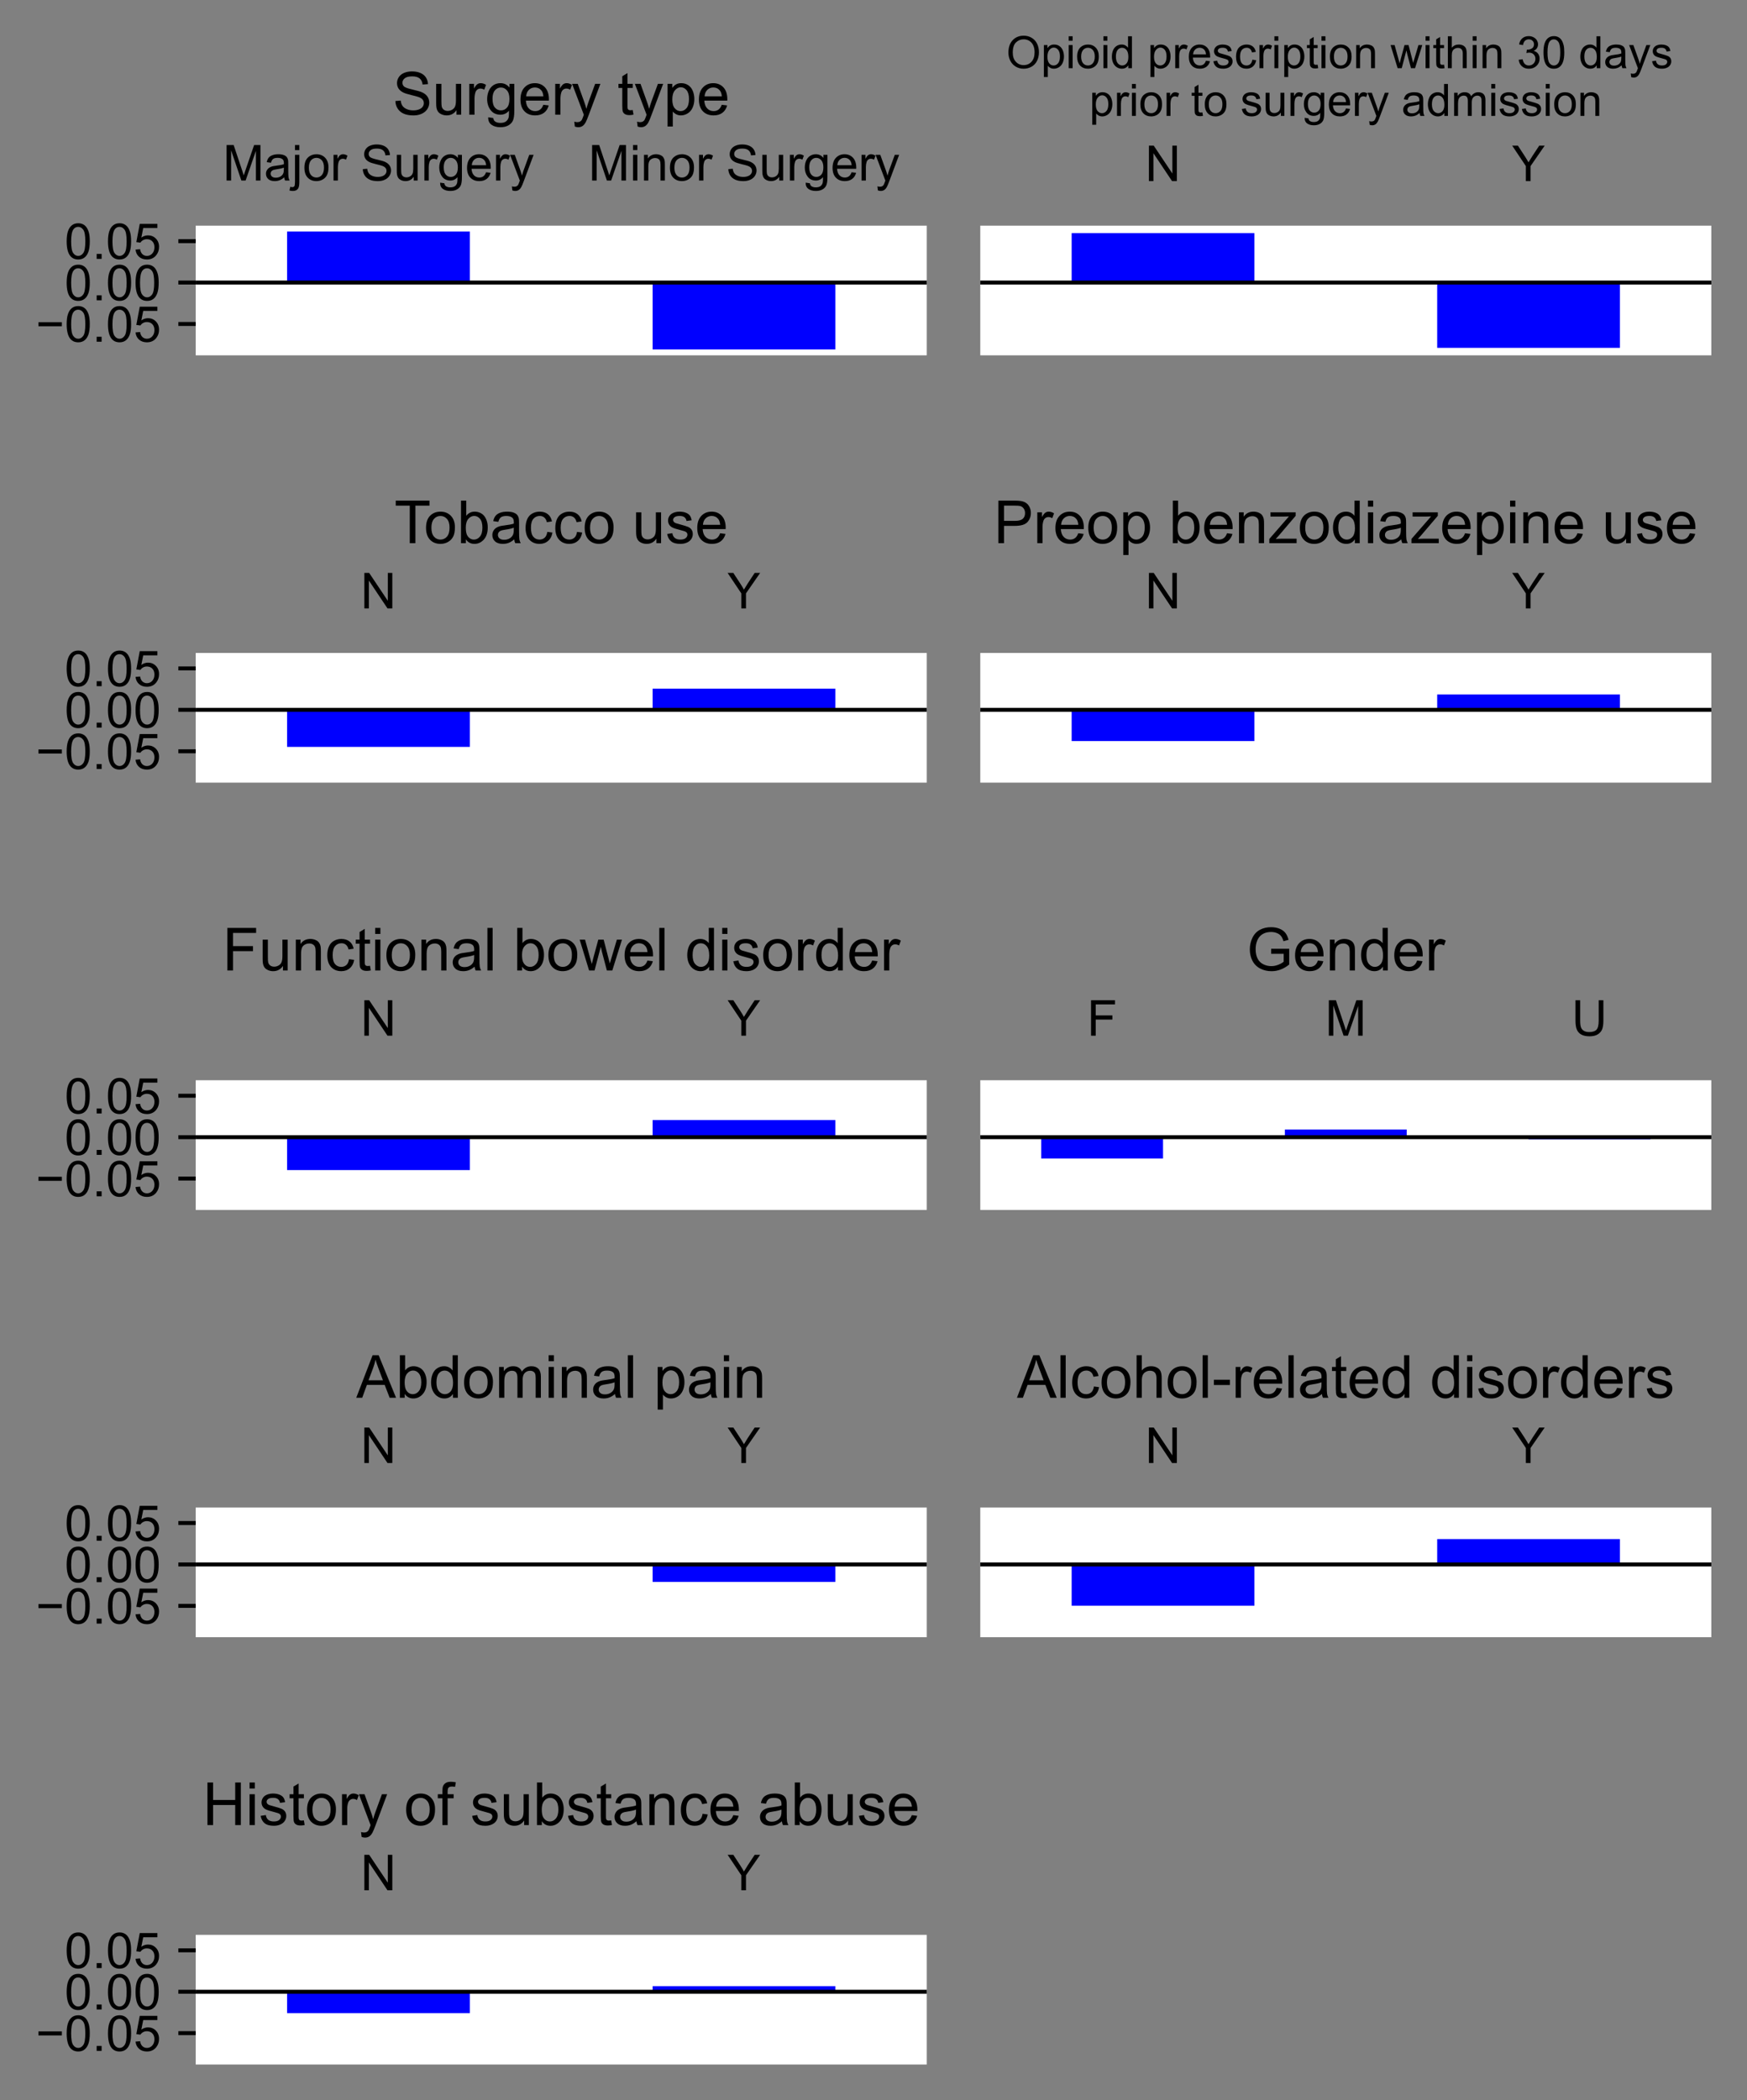 <?xml version="1.0" encoding="utf-8" standalone="no"?>
<!DOCTYPE svg PUBLIC "-//W3C//DTD SVG 1.1//EN"
  "http://www.w3.org/Graphics/SVG/1.1/DTD/svg11.dtd">
<!-- Created with matplotlib (https://matplotlib.org/) -->
<svg height="423.727pt" version="1.1" viewBox="0 0 352.602 423.727" width="352.602pt" xmlns="http://www.w3.org/2000/svg" xmlns:xlink="http://www.w3.org/1999/xlink">
 <rect x="0" y="0" width="352.602" height="423.727" fill="#808080" stroke="none"/>
 <defs>
  <style type="text/css">*{stroke-linecap:butt;stroke-linejoin:round;}</style>
 </defs>
 <g id="figure_1">
  <g id="patch_1">
   <path d="M 0 423.727 
L 352.602 423.727 
L 352.602 0 
L 0 0 
z
" style="fill:none;"/>
  </g>
  <g id="axes_1">
   <g id="patch_2">
    <path d="M 39.502 71.69 
L 187.052 71.69 
L 187.052 45.527 
L 39.502 45.527 
z
" style="fill:#ffffff;"/>
   </g>
   <g id="patch_3">
    <path clip-path="url(#p7190bbd86a)" d="M 57.945 57.008 
L 94.833 57.008 
L 94.833 46.717 
L 57.945 46.717 
z
" style="fill:#0000ff;"/>
   </g>
   <g id="patch_4">
    <path clip-path="url(#p7190bbd86a)" d="M 131.72 57.008 
L 168.608 57.008 
L 168.608 70.501 
L 131.72 70.501 
z
" style="fill:#0000ff;"/>
   </g>
   <g id="matplotlib.axis_1">
    <g id="xtick_1">
     <g id="text_1">
      <!-- Major Surgery -->
      <g transform="translate(44.992 36.423)scale(0.1 -0.1)">
       <defs>
        <path d="M 7.422 0 
L 7.422 71.578 
L 21.688 71.578 
L 38.625 20.906 
Q 40.969 13.812 42.047 10.297 
Q 43.266 14.203 45.844 21.781 
L 62.984 71.578 
L 75.734 71.578 
L 75.734 0 
L 66.609 0 
L 66.609 59.906 
L 45.797 0 
L 37.25 0 
L 16.547 60.938 
L 16.547 0 
z
" id="ArialMT-77"/>
        <path d="M 40.438 6.391 
Q 35.547 2.25 31.031 0.531 
Q 26.516 -1.172 21.344 -1.172 
Q 12.797 -1.172 8.203 3 
Q 3.609 7.172 3.609 13.672 
Q 3.609 17.484 5.344 20.625 
Q 7.078 23.781 9.891 25.688 
Q 12.703 27.594 16.219 28.562 
Q 18.797 29.25 24.031 29.891 
Q 34.672 31.156 39.703 32.906 
Q 39.75 34.719 39.75 35.203 
Q 39.75 40.578 37.25 42.781 
Q 33.891 45.75 27.25 45.75 
Q 21.047 45.75 18.094 43.578 
Q 15.141 41.406 13.719 35.891 
L 5.125 37.062 
Q 6.297 42.578 8.984 45.969 
Q 11.672 49.359 16.75 51.188 
Q 21.828 53.031 28.516 53.031 
Q 35.156 53.031 39.297 51.469 
Q 43.453 49.906 45.406 47.531 
Q 47.359 45.172 48.141 41.547 
Q 48.578 39.312 48.578 33.453 
L 48.578 21.734 
Q 48.578 9.469 49.141 6.219 
Q 49.703 2.984 51.375 0 
L 42.188 0 
Q 40.828 2.734 40.438 6.391 
z
M 39.703 26.031 
Q 34.906 24.078 25.344 22.703 
Q 19.922 21.922 17.672 20.938 
Q 15.438 19.969 14.203 18.094 
Q 12.984 16.219 12.984 13.922 
Q 12.984 10.406 15.641 8.062 
Q 18.312 5.719 23.438 5.719 
Q 28.516 5.719 32.469 7.938 
Q 36.422 10.156 38.281 14.016 
Q 39.703 17 39.703 22.797 
z
" id="ArialMT-97"/>
        <path d="M 6.547 61.375 
L 6.547 71.578 
L 15.328 71.578 
L 15.328 61.375 
z
M -4.594 -20.125 
L -2.938 -12.641 
Q -0.297 -13.328 1.219 -13.328 
Q 3.906 -13.328 5.219 -11.547 
Q 6.547 -9.766 6.547 -2.641 
L 6.547 51.859 
L 15.328 51.859 
L 15.328 -2.828 
Q 15.328 -12.406 12.844 -16.156 
Q 9.672 -21.047 2.297 -21.047 
Q -1.266 -21.047 -4.594 -20.125 
z
" id="ArialMT-106"/>
        <path d="M 3.328 25.922 
Q 3.328 40.328 11.328 47.266 
Q 18.016 53.031 27.641 53.031 
Q 38.328 53.031 45.109 46.016 
Q 51.906 39.016 51.906 26.656 
Q 51.906 16.656 48.906 10.906 
Q 45.906 5.172 40.156 2 
Q 34.422 -1.172 27.641 -1.172 
Q 16.75 -1.172 10.031 5.812 
Q 3.328 12.797 3.328 25.922 
z
M 12.359 25.922 
Q 12.359 15.969 16.703 11.016 
Q 21.047 6.062 27.641 6.062 
Q 34.188 6.062 38.531 11.031 
Q 42.875 16.016 42.875 26.219 
Q 42.875 35.844 38.5 40.797 
Q 34.125 45.75 27.641 45.75 
Q 21.047 45.75 16.703 40.812 
Q 12.359 35.891 12.359 25.922 
z
" id="ArialMT-111"/>
        <path d="M 6.5 0 
L 6.5 51.859 
L 14.406 51.859 
L 14.406 44 
Q 17.438 49.516 20 51.266 
Q 22.562 53.031 25.641 53.031 
Q 30.078 53.031 34.672 50.203 
L 31.641 42.047 
Q 28.422 43.953 25.203 43.953 
Q 22.312 43.953 20.016 42.219 
Q 17.719 40.484 16.75 37.406 
Q 15.281 32.719 15.281 27.156 
L 15.281 0 
z
" id="ArialMT-114"/>
        <path id="ArialMT-32"/>
        <path d="M 4.5 23 
L 13.422 23.781 
Q 14.062 18.406 16.375 14.969 
Q 18.703 11.531 23.578 9.406 
Q 28.469 7.281 34.578 7.281 
Q 39.984 7.281 44.141 8.891 
Q 48.297 10.5 50.312 13.297 
Q 52.344 16.109 52.344 19.438 
Q 52.344 22.797 50.391 25.312 
Q 48.438 27.828 43.953 29.547 
Q 41.062 30.672 31.203 33.031 
Q 21.344 35.406 17.391 37.5 
Q 12.25 40.188 9.734 44.156 
Q 7.234 48.141 7.234 53.078 
Q 7.234 58.5 10.297 63.203 
Q 13.375 67.922 19.281 70.359 
Q 25.203 72.797 32.422 72.797 
Q 40.375 72.797 46.453 70.234 
Q 52.547 67.672 55.812 62.688 
Q 59.078 57.719 59.328 51.422 
L 50.25 50.734 
Q 49.516 57.516 45.281 60.984 
Q 41.062 64.453 32.812 64.453 
Q 24.219 64.453 20.281 61.297 
Q 16.359 58.156 16.359 53.719 
Q 16.359 49.859 19.141 47.359 
Q 21.875 44.875 33.422 42.266 
Q 44.969 39.656 49.266 37.703 
Q 55.516 34.812 58.484 30.391 
Q 61.469 25.984 61.469 20.219 
Q 61.469 14.5 58.203 9.438 
Q 54.938 4.391 48.797 1.578 
Q 42.672 -1.219 35.016 -1.219 
Q 25.297 -1.219 18.719 1.609 
Q 12.156 4.438 8.422 10.125 
Q 4.688 15.828 4.5 23 
z
" id="ArialMT-83"/>
        <path d="M 40.578 0 
L 40.578 7.625 
Q 34.516 -1.172 24.125 -1.172 
Q 19.531 -1.172 15.547 0.578 
Q 11.578 2.344 9.641 5 
Q 7.719 7.672 6.938 11.531 
Q 6.391 14.109 6.391 19.734 
L 6.391 51.859 
L 15.188 51.859 
L 15.188 23.094 
Q 15.188 16.219 15.719 13.812 
Q 16.547 10.359 19.234 8.375 
Q 21.922 6.391 25.875 6.391 
Q 29.828 6.391 33.297 8.422 
Q 36.766 10.453 38.203 13.938 
Q 39.656 17.438 39.656 24.078 
L 39.656 51.859 
L 48.438 51.859 
L 48.438 0 
z
" id="ArialMT-117"/>
        <path d="M 4.984 -4.297 
L 13.531 -5.562 
Q 14.062 -9.516 16.5 -11.328 
Q 19.781 -13.766 25.438 -13.766 
Q 31.547 -13.766 34.859 -11.328 
Q 38.188 -8.891 39.359 -4.5 
Q 40.047 -1.812 39.984 6.781 
Q 34.234 0 25.641 0 
Q 14.938 0 9.078 7.719 
Q 3.219 15.438 3.219 26.219 
Q 3.219 33.641 5.906 39.906 
Q 8.594 46.188 13.688 49.609 
Q 18.797 53.031 25.688 53.031 
Q 34.859 53.031 40.828 45.609 
L 40.828 51.859 
L 48.922 51.859 
L 48.922 7.031 
Q 48.922 -5.078 46.453 -10.125 
Q 44 -15.188 38.641 -18.109 
Q 33.297 -21.047 25.484 -21.047 
Q 16.219 -21.047 10.5 -16.875 
Q 4.781 -12.703 4.984 -4.297 
z
M 12.25 26.859 
Q 12.25 16.656 16.297 11.969 
Q 20.359 7.281 26.469 7.281 
Q 32.516 7.281 36.609 11.938 
Q 40.719 16.609 40.719 26.562 
Q 40.719 36.078 36.5 40.906 
Q 32.281 45.75 26.312 45.75 
Q 20.453 45.75 16.344 40.984 
Q 12.25 36.234 12.25 26.859 
z
" id="ArialMT-103"/>
        <path d="M 42.094 16.703 
L 51.172 15.578 
Q 49.031 7.625 43.219 3.219 
Q 37.406 -1.172 28.375 -1.172 
Q 17 -1.172 10.328 5.828 
Q 3.656 12.844 3.656 25.484 
Q 3.656 38.578 10.391 45.797 
Q 17.141 53.031 27.875 53.031 
Q 38.281 53.031 44.875 45.953 
Q 51.469 38.875 51.469 26.031 
Q 51.469 25.25 51.422 23.688 
L 12.75 23.688 
Q 13.234 15.141 17.578 10.594 
Q 21.922 6.062 28.422 6.062 
Q 33.25 6.062 36.672 8.594 
Q 40.094 11.141 42.094 16.703 
z
M 13.234 30.906 
L 42.188 30.906 
Q 41.609 37.453 38.875 40.719 
Q 34.672 45.797 27.984 45.797 
Q 21.922 45.797 17.797 41.75 
Q 13.672 37.703 13.234 30.906 
z
" id="ArialMT-101"/>
        <path d="M 6.203 -19.969 
L 5.219 -11.719 
Q 8.109 -12.5 10.25 -12.5 
Q 13.188 -12.5 14.938 -11.516 
Q 16.703 -10.547 17.828 -8.797 
Q 18.656 -7.469 20.516 -2.25 
Q 20.75 -1.516 21.297 -0.094 
L 1.609 51.859 
L 11.078 51.859 
L 21.875 21.828 
Q 23.969 16.109 25.641 9.812 
Q 27.156 15.875 29.25 21.625 
L 40.328 51.859 
L 49.125 51.859 
L 29.391 -0.875 
Q 26.219 -9.422 24.469 -12.641 
Q 22.125 -17 19.094 -19.016 
Q 16.062 -21.047 11.859 -21.047 
Q 9.328 -21.047 6.203 -19.969 
z
" id="ArialMT-121"/>
       </defs>
       <use xlink:href="#ArialMT-77"/>
       <use x="83.301" xlink:href="#ArialMT-97"/>
       <use x="138.916" xlink:href="#ArialMT-106"/>
       <use x="161.133" xlink:href="#ArialMT-111"/>
       <use x="216.748" xlink:href="#ArialMT-114"/>
       <use x="250.049" xlink:href="#ArialMT-32"/>
       <use x="277.832" xlink:href="#ArialMT-83"/>
       <use x="344.531" xlink:href="#ArialMT-117"/>
       <use x="400.146" xlink:href="#ArialMT-114"/>
       <use x="433.447" xlink:href="#ArialMT-103"/>
       <use x="489.062" xlink:href="#ArialMT-101"/>
       <use x="544.678" xlink:href="#ArialMT-114"/>
       <use x="577.979" xlink:href="#ArialMT-121"/>
      </g>
     </g>
    </g>
    <g id="xtick_2">
     <g id="text_2">
      <!-- Minor Surgery -->
      <g transform="translate(118.767 36.423)scale(0.1 -0.1)">
       <defs>
        <path d="M 6.641 61.469 
L 6.641 71.578 
L 15.438 71.578 
L 15.438 61.469 
z
M 6.641 0 
L 6.641 51.859 
L 15.438 51.859 
L 15.438 0 
z
" id="ArialMT-105"/>
        <path d="M 6.594 0 
L 6.594 51.859 
L 14.5 51.859 
L 14.5 44.484 
Q 20.219 53.031 31 53.031 
Q 35.688 53.031 39.625 51.344 
Q 43.562 49.656 45.516 46.922 
Q 47.469 44.188 48.25 40.438 
Q 48.734 37.984 48.734 31.891 
L 48.734 0 
L 39.938 0 
L 39.938 31.547 
Q 39.938 36.922 38.906 39.578 
Q 37.891 42.234 35.281 43.812 
Q 32.672 45.406 29.156 45.406 
Q 23.531 45.406 19.453 41.844 
Q 15.375 38.281 15.375 28.328 
L 15.375 0 
z
" id="ArialMT-110"/>
       </defs>
       <use xlink:href="#ArialMT-77"/>
       <use x="83.301" xlink:href="#ArialMT-105"/>
       <use x="105.518" xlink:href="#ArialMT-110"/>
       <use x="161.133" xlink:href="#ArialMT-111"/>
       <use x="216.748" xlink:href="#ArialMT-114"/>
       <use x="250.049" xlink:href="#ArialMT-32"/>
       <use x="277.832" xlink:href="#ArialMT-83"/>
       <use x="344.531" xlink:href="#ArialMT-117"/>
       <use x="400.146" xlink:href="#ArialMT-114"/>
       <use x="433.447" xlink:href="#ArialMT-103"/>
       <use x="489.062" xlink:href="#ArialMT-101"/>
       <use x="544.678" xlink:href="#ArialMT-114"/>
       <use x="577.979" xlink:href="#ArialMT-121"/>
      </g>
     </g>
    </g>
   </g>
   <g id="matplotlib.axis_2">
    <g id="ytick_1">
     <g id="line2d_1">
      <defs>
       <path d="M 0 0 
L -3.5 0 
" id="m083eeac16a" style="stroke:#000000;stroke-width:0.8;"/>
      </defs>
      <g>
       <use style="stroke:#000000;stroke-width:0.8;" x="39.502" xlink:href="#m083eeac16a" y="65.364"/>
      </g>
     </g>
     <g id="text_3">
      <!-- −0.05 -->
      <g transform="translate(7.2 68.943)scale(0.1 -0.1)">
       <defs>
        <path d="M 52.828 31.203 
L 5.562 31.203 
L 5.562 39.406 
L 52.828 39.406 
z
" id="ArialMT-8722"/>
        <path d="M 4.156 35.297 
Q 4.156 48 6.766 55.734 
Q 9.375 63.484 14.516 67.672 
Q 19.672 71.875 27.484 71.875 
Q 33.25 71.875 37.594 69.547 
Q 41.938 67.234 44.766 62.859 
Q 47.609 58.5 49.219 52.219 
Q 50.828 45.953 50.828 35.297 
Q 50.828 22.703 48.234 14.969 
Q 45.656 7.234 40.5 3 
Q 35.359 -1.219 27.484 -1.219 
Q 17.141 -1.219 11.234 6.203 
Q 4.156 15.141 4.156 35.297 
z
M 13.188 35.297 
Q 13.188 17.672 17.312 11.828 
Q 21.438 6 27.484 6 
Q 33.547 6 37.672 11.859 
Q 41.797 17.719 41.797 35.297 
Q 41.797 52.984 37.672 58.781 
Q 33.547 64.594 27.391 64.594 
Q 21.344 64.594 17.719 59.469 
Q 13.188 52.938 13.188 35.297 
z
" id="ArialMT-48"/>
        <path d="M 9.078 0 
L 9.078 10.016 
L 19.094 10.016 
L 19.094 0 
z
" id="ArialMT-46"/>
        <path d="M 4.156 18.75 
L 13.375 19.531 
Q 14.406 12.797 18.141 9.391 
Q 21.875 6 27.156 6 
Q 33.5 6 37.891 10.781 
Q 42.281 15.578 42.281 23.484 
Q 42.281 31 38.062 35.344 
Q 33.844 39.703 27 39.703 
Q 22.75 39.703 19.328 37.766 
Q 15.922 35.844 13.969 32.766 
L 5.719 33.844 
L 12.641 70.609 
L 48.25 70.609 
L 48.25 62.203 
L 19.672 62.203 
L 15.828 42.969 
Q 22.266 47.469 29.344 47.469 
Q 38.719 47.469 45.156 40.969 
Q 51.609 34.469 51.609 24.266 
Q 51.609 14.547 45.953 7.469 
Q 39.062 -1.219 27.156 -1.219 
Q 17.391 -1.219 11.203 4.25 
Q 5.031 9.719 4.156 18.75 
z
" id="ArialMT-53"/>
       </defs>
       <use xlink:href="#ArialMT-8722"/>
       <use x="58.398" xlink:href="#ArialMT-48"/>
       <use x="114.014" xlink:href="#ArialMT-46"/>
       <use x="141.797" xlink:href="#ArialMT-48"/>
       <use x="197.412" xlink:href="#ArialMT-53"/>
      </g>
     </g>
    </g>
    <g id="ytick_2">
     <g id="line2d_2">
      <g>
       <use style="stroke:#000000;stroke-width:0.8;" x="39.502" xlink:href="#m083eeac16a" y="57.008"/>
      </g>
     </g>
     <g id="text_4">
      <!-- 0.00 -->
      <g transform="translate(13.041 60.587)scale(0.1 -0.1)">
       <use xlink:href="#ArialMT-48"/>
       <use x="55.615" xlink:href="#ArialMT-46"/>
       <use x="83.398" xlink:href="#ArialMT-48"/>
       <use x="139.014" xlink:href="#ArialMT-48"/>
      </g>
     </g>
    </g>
    <g id="ytick_3">
     <g id="line2d_3">
      <g>
       <use style="stroke:#000000;stroke-width:0.8;" x="39.502" xlink:href="#m083eeac16a" y="48.652"/>
      </g>
     </g>
     <g id="text_5">
      <!-- 0.05 -->
      <g transform="translate(13.041 52.231)scale(0.1 -0.1)">
       <use xlink:href="#ArialMT-48"/>
       <use x="55.615" xlink:href="#ArialMT-46"/>
       <use x="83.398" xlink:href="#ArialMT-48"/>
       <use x="139.014" xlink:href="#ArialMT-53"/>
      </g>
     </g>
    </g>
   </g>
   <g id="line2d_4">
    <path clip-path="url(#p7190bbd86a)" d="M 39.502 57.008 
L 187.052 57.008 
" style="fill:none;stroke:#000000;stroke-linecap:square;stroke-width:0.8;"/>
   </g>
   <g id="text_6">
    <!-- Surgery type -->
    <g transform="translate(79.262 23.143)scale(0.12 -0.12)">
     <defs>
      <path d="M 25.781 7.859 
L 27.047 0.094 
Q 23.344 -0.688 20.406 -0.688 
Q 15.625 -0.688 12.984 0.828 
Q 10.359 2.344 9.281 4.812 
Q 8.203 7.281 8.203 15.188 
L 8.203 45.016 
L 1.766 45.016 
L 1.766 51.859 
L 8.203 51.859 
L 8.203 64.703 
L 16.938 69.969 
L 16.938 51.859 
L 25.781 51.859 
L 25.781 45.016 
L 16.938 45.016 
L 16.938 14.703 
Q 16.938 10.938 17.406 9.859 
Q 17.875 8.797 18.922 8.156 
Q 19.969 7.516 21.922 7.516 
Q 23.391 7.516 25.781 7.859 
z
" id="ArialMT-116"/>
      <path d="M 6.594 -19.875 
L 6.594 51.859 
L 14.594 51.859 
L 14.594 45.125 
Q 17.438 49.078 21 51.047 
Q 24.562 53.031 29.641 53.031 
Q 36.281 53.031 41.359 49.609 
Q 46.438 46.188 49.016 39.953 
Q 51.609 33.734 51.609 26.312 
Q 51.609 18.359 48.75 11.984 
Q 45.906 5.609 40.453 2.219 
Q 35.016 -1.172 29 -1.172 
Q 24.609 -1.172 21.109 0.688 
Q 17.625 2.547 15.375 5.375 
L 15.375 -19.875 
z
M 14.547 25.641 
Q 14.547 15.625 18.594 10.844 
Q 22.656 6.062 28.422 6.062 
Q 34.281 6.062 38.453 11.016 
Q 42.625 15.969 42.625 26.375 
Q 42.625 36.281 38.547 41.203 
Q 34.469 46.141 28.812 46.141 
Q 23.188 46.141 18.859 40.891 
Q 14.547 35.641 14.547 25.641 
z
" id="ArialMT-112"/>
     </defs>
     <use xlink:href="#ArialMT-83"/>
     <use x="66.699" xlink:href="#ArialMT-117"/>
     <use x="122.314" xlink:href="#ArialMT-114"/>
     <use x="155.615" xlink:href="#ArialMT-103"/>
     <use x="211.23" xlink:href="#ArialMT-101"/>
     <use x="266.846" xlink:href="#ArialMT-114"/>
     <use x="300.146" xlink:href="#ArialMT-121"/>
     <use x="350.146" xlink:href="#ArialMT-32"/>
     <use x="377.93" xlink:href="#ArialMT-116"/>
     <use x="405.713" xlink:href="#ArialMT-121"/>
     <use x="455.713" xlink:href="#ArialMT-112"/>
     <use x="511.328" xlink:href="#ArialMT-101"/>
    </g>
   </g>
  </g>
  <g id="axes_2">
   <g id="patch_5">
    <path d="M 197.852 71.69 
L 345.402 71.69 
L 345.402 45.527 
L 197.852 45.527 
z
" style="fill:#ffffff;"/>
   </g>
   <g id="patch_6">
    <path clip-path="url(#p22a7e17349)" d="M 216.295 57.008 
L 253.183 57.008 
L 253.183 47.035 
L 216.295 47.035 
z
" style="fill:#0000ff;"/>
   </g>
   <g id="patch_7">
    <path clip-path="url(#p22a7e17349)" d="M 290.07 57.008 
L 326.958 57.008 
L 326.958 70.182 
L 290.07 70.182 
z
" style="fill:#0000ff;"/>
   </g>
   <g id="matplotlib.axis_3">
    <g id="xtick_3">
     <g id="text_7">
      <!-- N -->
      <g transform="translate(231.128 36.54)scale(0.1 -0.1)">
       <defs>
        <path d="M 7.625 0 
L 7.625 71.578 
L 17.328 71.578 
L 54.938 15.375 
L 54.938 71.578 
L 64.016 71.578 
L 64.016 0 
L 54.297 0 
L 16.703 56.25 
L 16.703 0 
z
" id="ArialMT-78"/>
       </defs>
       <use xlink:href="#ArialMT-78"/>
      </g>
     </g>
    </g>
    <g id="xtick_4">
     <g id="text_8">
      <!-- Y -->
      <g transform="translate(305.179 36.54)scale(0.1 -0.1)">
       <defs>
        <path d="M 27.875 0 
L 27.875 30.328 
L 0.297 71.578 
L 11.812 71.578 
L 25.922 50 
Q 29.828 43.953 33.203 37.891 
Q 36.422 43.5 41.016 50.531 
L 54.891 71.578 
L 65.922 71.578 
L 37.359 30.328 
L 37.359 0 
z
" id="ArialMT-89"/>
       </defs>
       <use xlink:href="#ArialMT-89"/>
      </g>
     </g>
    </g>
   </g>
   <g id="matplotlib.axis_4">
    <g id="ytick_4"/>
    <g id="ytick_5"/>
    <g id="ytick_6"/>
   </g>
   <g id="line2d_5">
    <path clip-path="url(#p22a7e17349)" d="M 197.852 57.008 
L 345.402 57.008 
" style="fill:none;stroke:#000000;stroke-linecap:square;stroke-width:0.8;"/>
   </g>
   <g id="text_9">
    <!-- Opioid prescription within 30 days  -->
    <g transform="translate(203.096 13.757)scale(0.09 -0.09)">
     <defs>
      <path d="M 4.828 34.859 
Q 4.828 52.688 14.391 62.766 
Q 23.969 72.859 39.109 72.859 
Q 49.031 72.859 56.984 68.109 
Q 64.938 63.375 69.109 54.906 
Q 73.297 46.438 73.297 35.688 
Q 73.297 24.812 68.891 16.219 
Q 64.5 7.625 56.438 3.203 
Q 48.391 -1.219 39.062 -1.219 
Q 28.953 -1.219 20.984 3.656 
Q 13.031 8.547 8.922 16.984 
Q 4.828 25.438 4.828 34.859 
z
M 14.594 34.719 
Q 14.594 21.781 21.547 14.328 
Q 28.516 6.891 39.016 6.891 
Q 49.703 6.891 56.609 14.406 
Q 63.531 21.922 63.531 35.75 
Q 63.531 44.484 60.578 51 
Q 57.625 57.516 51.922 61.109 
Q 46.234 64.703 39.156 64.703 
Q 29.109 64.703 21.844 57.781 
Q 14.594 50.875 14.594 34.719 
z
" id="ArialMT-79"/>
      <path d="M 40.234 0 
L 40.234 6.547 
Q 35.297 -1.172 25.734 -1.172 
Q 19.531 -1.172 14.328 2.25 
Q 9.125 5.672 6.266 11.797 
Q 3.422 17.922 3.422 25.875 
Q 3.422 33.641 6 39.969 
Q 8.594 46.297 13.766 49.656 
Q 18.953 53.031 25.344 53.031 
Q 30.031 53.031 33.688 51.047 
Q 37.359 49.078 39.656 45.906 
L 39.656 71.578 
L 48.391 71.578 
L 48.391 0 
z
M 12.453 25.875 
Q 12.453 15.922 16.641 10.984 
Q 20.844 6.062 26.562 6.062 
Q 32.328 6.062 36.344 10.766 
Q 40.375 15.484 40.375 25.141 
Q 40.375 35.797 36.266 40.766 
Q 32.172 45.75 26.172 45.75 
Q 20.312 45.75 16.375 40.969 
Q 12.453 36.188 12.453 25.875 
z
" id="ArialMT-100"/>
      <path d="M 3.078 15.484 
L 11.766 16.844 
Q 12.5 11.625 15.844 8.844 
Q 19.188 6.062 25.203 6.062 
Q 31.25 6.062 34.172 8.516 
Q 37.109 10.984 37.109 14.312 
Q 37.109 17.281 34.516 19 
Q 32.719 20.172 25.531 21.969 
Q 15.875 24.422 12.141 26.203 
Q 8.406 27.984 6.469 31.125 
Q 4.547 34.281 4.547 38.094 
Q 4.547 41.547 6.125 44.5 
Q 7.719 47.469 10.453 49.422 
Q 12.5 50.922 16.031 51.969 
Q 19.578 53.031 23.641 53.031 
Q 29.734 53.031 34.344 51.266 
Q 38.969 49.516 41.156 46.5 
Q 43.359 43.5 44.188 38.484 
L 35.594 37.312 
Q 35.016 41.312 32.203 43.547 
Q 29.391 45.797 24.266 45.797 
Q 18.219 45.797 15.625 43.797 
Q 13.031 41.797 13.031 39.109 
Q 13.031 37.406 14.109 36.031 
Q 15.188 34.625 17.484 33.688 
Q 18.797 33.203 25.25 31.453 
Q 34.578 28.953 38.25 27.359 
Q 41.938 25.781 44.031 22.75 
Q 46.141 19.734 46.141 15.234 
Q 46.141 10.844 43.578 6.953 
Q 41.016 3.078 36.172 0.953 
Q 31.344 -1.172 25.25 -1.172 
Q 15.141 -1.172 9.844 3.031 
Q 4.547 7.234 3.078 15.484 
z
" id="ArialMT-115"/>
      <path d="M 40.438 19 
L 49.078 17.875 
Q 47.656 8.938 41.812 3.875 
Q 35.984 -1.172 27.484 -1.172 
Q 16.844 -1.172 10.375 5.781 
Q 3.906 12.75 3.906 25.734 
Q 3.906 34.125 6.688 40.422 
Q 9.469 46.734 15.156 49.875 
Q 20.844 53.031 27.547 53.031 
Q 35.984 53.031 41.359 48.75 
Q 46.734 44.484 48.25 36.625 
L 39.703 35.297 
Q 38.484 40.531 35.375 43.156 
Q 32.281 45.797 27.875 45.797 
Q 21.234 45.797 17.078 41.031 
Q 12.938 36.281 12.938 25.984 
Q 12.938 15.531 16.938 10.797 
Q 20.953 6.062 27.391 6.062 
Q 32.562 6.062 36.031 9.234 
Q 39.5 12.406 40.438 19 
z
" id="ArialMT-99"/>
      <path d="M 16.156 0 
L 0.297 51.859 
L 9.375 51.859 
L 17.625 21.922 
L 20.703 10.797 
Q 20.906 11.625 23.391 21.484 
L 31.641 51.859 
L 40.672 51.859 
L 48.438 21.781 
L 51.031 11.859 
L 54 21.875 
L 62.891 51.859 
L 71.438 51.859 
L 55.219 0 
L 46.094 0 
L 37.844 31.062 
L 35.844 39.891 
L 25.344 0 
z
" id="ArialMT-119"/>
      <path d="M 6.594 0 
L 6.594 71.578 
L 15.375 71.578 
L 15.375 45.906 
Q 21.531 53.031 30.906 53.031 
Q 36.672 53.031 40.922 50.75 
Q 45.172 48.484 47 44.484 
Q 48.828 40.484 48.828 32.859 
L 48.828 0 
L 40.047 0 
L 40.047 32.859 
Q 40.047 39.453 37.188 42.453 
Q 34.328 45.453 29.109 45.453 
Q 25.203 45.453 21.75 43.422 
Q 18.312 41.406 16.844 37.938 
Q 15.375 34.469 15.375 28.375 
L 15.375 0 
z
" id="ArialMT-104"/>
      <path d="M 4.203 18.891 
L 12.984 20.062 
Q 14.5 12.594 18.141 9.297 
Q 21.781 6 27 6 
Q 33.203 6 37.469 10.297 
Q 41.75 14.594 41.75 20.953 
Q 41.75 27 37.797 30.922 
Q 33.844 34.859 27.734 34.859 
Q 25.25 34.859 21.531 33.891 
L 22.516 41.609 
Q 23.391 41.5 23.922 41.5 
Q 29.547 41.5 34.031 44.422 
Q 38.531 47.359 38.531 53.469 
Q 38.531 58.297 35.25 61.469 
Q 31.984 64.656 26.812 64.656 
Q 21.688 64.656 18.266 61.422 
Q 14.844 58.203 13.875 51.766 
L 5.078 53.328 
Q 6.688 62.156 12.391 67.016 
Q 18.109 71.875 26.609 71.875 
Q 32.469 71.875 37.391 69.359 
Q 42.328 66.844 44.938 62.5 
Q 47.562 58.156 47.562 53.266 
Q 47.562 48.641 45.062 44.828 
Q 42.578 41.016 37.703 38.766 
Q 44.047 37.312 47.562 32.688 
Q 51.078 28.078 51.078 21.141 
Q 51.078 11.766 44.234 5.25 
Q 37.406 -1.266 26.953 -1.266 
Q 17.531 -1.266 11.297 4.344 
Q 5.078 9.969 4.203 18.891 
z
" id="ArialMT-51"/>
     </defs>
     <use xlink:href="#ArialMT-79"/>
     <use x="77.783" xlink:href="#ArialMT-112"/>
     <use x="133.398" xlink:href="#ArialMT-105"/>
     <use x="155.615" xlink:href="#ArialMT-111"/>
     <use x="211.23" xlink:href="#ArialMT-105"/>
     <use x="233.447" xlink:href="#ArialMT-100"/>
     <use x="289.062" xlink:href="#ArialMT-32"/>
     <use x="316.846" xlink:href="#ArialMT-112"/>
     <use x="372.461" xlink:href="#ArialMT-114"/>
     <use x="405.762" xlink:href="#ArialMT-101"/>
     <use x="461.377" xlink:href="#ArialMT-115"/>
     <use x="511.377" xlink:href="#ArialMT-99"/>
     <use x="561.377" xlink:href="#ArialMT-114"/>
     <use x="594.678" xlink:href="#ArialMT-105"/>
     <use x="616.895" xlink:href="#ArialMT-112"/>
     <use x="672.51" xlink:href="#ArialMT-116"/>
     <use x="700.293" xlink:href="#ArialMT-105"/>
     <use x="722.51" xlink:href="#ArialMT-111"/>
     <use x="778.125" xlink:href="#ArialMT-110"/>
     <use x="833.74" xlink:href="#ArialMT-32"/>
     <use x="861.523" xlink:href="#ArialMT-119"/>
     <use x="933.74" xlink:href="#ArialMT-105"/>
     <use x="955.957" xlink:href="#ArialMT-116"/>
     <use x="983.74" xlink:href="#ArialMT-104"/>
     <use x="1039.355" xlink:href="#ArialMT-105"/>
     <use x="1061.572" xlink:href="#ArialMT-110"/>
     <use x="1117.188" xlink:href="#ArialMT-32"/>
     <use x="1144.971" xlink:href="#ArialMT-51"/>
     <use x="1200.586" xlink:href="#ArialMT-48"/>
     <use x="1256.201" xlink:href="#ArialMT-32"/>
     <use x="1283.984" xlink:href="#ArialMT-100"/>
     <use x="1339.6" xlink:href="#ArialMT-97"/>
     <use x="1395.215" xlink:href="#ArialMT-121"/>
     <use x="1445.215" xlink:href="#ArialMT-115"/>
     <use x="1495.215" xlink:href="#ArialMT-32"/>
    </g>
    <!-- prior to surgery admission -->
    <g transform="translate(219.86 23.382)scale(0.09 -0.09)">
     <defs>
      <path d="M 6.594 0 
L 6.594 51.859 
L 14.453 51.859 
L 14.453 44.578 
Q 16.891 48.391 20.938 50.703 
Q 25 53.031 30.172 53.031 
Q 35.938 53.031 39.625 50.641 
Q 43.312 48.25 44.828 43.953 
Q 50.984 53.031 60.844 53.031 
Q 68.562 53.031 72.703 48.75 
Q 76.859 44.484 76.859 35.594 
L 76.859 0 
L 68.109 0 
L 68.109 32.672 
Q 68.109 37.938 67.25 40.25 
Q 66.406 42.578 64.156 43.984 
Q 61.922 45.406 58.891 45.406 
Q 53.422 45.406 49.797 41.766 
Q 46.188 38.141 46.188 30.125 
L 46.188 0 
L 37.406 0 
L 37.406 33.688 
Q 37.406 39.547 35.25 42.469 
Q 33.109 45.406 28.219 45.406 
Q 24.516 45.406 21.359 43.453 
Q 18.219 41.5 16.797 37.734 
Q 15.375 33.984 15.375 26.906 
L 15.375 0 
z
" id="ArialMT-109"/>
     </defs>
     <use xlink:href="#ArialMT-112"/>
     <use x="55.615" xlink:href="#ArialMT-114"/>
     <use x="88.916" xlink:href="#ArialMT-105"/>
     <use x="111.133" xlink:href="#ArialMT-111"/>
     <use x="166.748" xlink:href="#ArialMT-114"/>
     <use x="200.049" xlink:href="#ArialMT-32"/>
     <use x="227.832" xlink:href="#ArialMT-116"/>
     <use x="255.615" xlink:href="#ArialMT-111"/>
     <use x="311.23" xlink:href="#ArialMT-32"/>
     <use x="339.014" xlink:href="#ArialMT-115"/>
     <use x="389.014" xlink:href="#ArialMT-117"/>
     <use x="444.629" xlink:href="#ArialMT-114"/>
     <use x="477.93" xlink:href="#ArialMT-103"/>
     <use x="533.545" xlink:href="#ArialMT-101"/>
     <use x="589.16" xlink:href="#ArialMT-114"/>
     <use x="622.461" xlink:href="#ArialMT-121"/>
     <use x="672.461" xlink:href="#ArialMT-32"/>
     <use x="700.244" xlink:href="#ArialMT-97"/>
     <use x="755.859" xlink:href="#ArialMT-100"/>
     <use x="811.475" xlink:href="#ArialMT-109"/>
     <use x="894.775" xlink:href="#ArialMT-105"/>
     <use x="916.992" xlink:href="#ArialMT-115"/>
     <use x="966.992" xlink:href="#ArialMT-115"/>
     <use x="1016.992" xlink:href="#ArialMT-105"/>
     <use x="1039.209" xlink:href="#ArialMT-111"/>
     <use x="1094.824" xlink:href="#ArialMT-110"/>
    </g>
   </g>
  </g>
  <g id="axes_3">
   <g id="patch_8">
    <path d="M 39.502 157.899 
L 187.052 157.899 
L 187.052 131.737 
L 39.502 131.737 
z
" style="fill:#ffffff;"/>
   </g>
   <g id="patch_9">
    <path clip-path="url(#pf260bae11c)" d="M 57.945 143.217 
L 94.833 143.217 
L 94.833 150.69 
L 57.945 150.69 
z
" style="fill:#0000ff;"/>
   </g>
   <g id="patch_10">
    <path clip-path="url(#pf260bae11c)" d="M 131.72 143.217 
L 168.608 143.217 
L 168.608 138.945 
L 131.72 138.945 
z
" style="fill:#0000ff;"/>
   </g>
   <g id="matplotlib.axis_5">
    <g id="xtick_5">
     <g id="text_10">
      <!-- N -->
      <g transform="translate(72.778 122.749)scale(0.1 -0.1)">
       <use xlink:href="#ArialMT-78"/>
      </g>
     </g>
    </g>
    <g id="xtick_6">
     <g id="text_11">
      <!-- Y -->
      <g transform="translate(146.829 122.749)scale(0.1 -0.1)">
       <use xlink:href="#ArialMT-89"/>
      </g>
     </g>
    </g>
   </g>
   <g id="matplotlib.axis_6">
    <g id="ytick_7">
     <g id="line2d_6">
      <g>
       <use style="stroke:#000000;stroke-width:0.8;" x="39.502" xlink:href="#m083eeac16a" y="151.573"/>
      </g>
     </g>
     <g id="text_12">
      <!-- −0.05 -->
      <g transform="translate(7.2 155.152)scale(0.1 -0.1)">
       <use xlink:href="#ArialMT-8722"/>
       <use x="58.398" xlink:href="#ArialMT-48"/>
       <use x="114.014" xlink:href="#ArialMT-46"/>
       <use x="141.797" xlink:href="#ArialMT-48"/>
       <use x="197.412" xlink:href="#ArialMT-53"/>
      </g>
     </g>
    </g>
    <g id="ytick_8">
     <g id="line2d_7">
      <g>
       <use style="stroke:#000000;stroke-width:0.8;" x="39.502" xlink:href="#m083eeac16a" y="143.217"/>
      </g>
     </g>
     <g id="text_13">
      <!-- 0.00 -->
      <g transform="translate(13.041 146.796)scale(0.1 -0.1)">
       <use xlink:href="#ArialMT-48"/>
       <use x="55.615" xlink:href="#ArialMT-46"/>
       <use x="83.398" xlink:href="#ArialMT-48"/>
       <use x="139.014" xlink:href="#ArialMT-48"/>
      </g>
     </g>
    </g>
    <g id="ytick_9">
     <g id="line2d_8">
      <g>
       <use style="stroke:#000000;stroke-width:0.8;" x="39.502" xlink:href="#m083eeac16a" y="134.861"/>
      </g>
     </g>
     <g id="text_14">
      <!-- 0.05 -->
      <g transform="translate(13.041 138.44)scale(0.1 -0.1)">
       <use xlink:href="#ArialMT-48"/>
       <use x="55.615" xlink:href="#ArialMT-46"/>
       <use x="83.398" xlink:href="#ArialMT-48"/>
       <use x="139.014" xlink:href="#ArialMT-53"/>
      </g>
     </g>
    </g>
   </g>
   <g id="line2d_9">
    <path clip-path="url(#pf260bae11c)" d="M 39.502 143.217 
L 187.052 143.217 
" style="fill:none;stroke:#000000;stroke-linecap:square;stroke-width:0.8;"/>
   </g>
   <g id="text_15">
    <!-- Tobacco use -->
    <g transform="translate(79.593 109.591)scale(0.12 -0.12)">
     <defs>
      <path d="M 25.922 0 
L 25.922 63.141 
L 2.344 63.141 
L 2.344 71.578 
L 59.078 71.578 
L 59.078 63.141 
L 35.406 63.141 
L 35.406 0 
z
" id="ArialMT-84"/>
      <path d="M 14.703 0 
L 6.547 0 
L 6.547 71.578 
L 15.328 71.578 
L 15.328 46.047 
Q 20.906 53.031 29.547 53.031 
Q 34.328 53.031 38.594 51.094 
Q 42.875 49.172 45.625 45.672 
Q 48.391 42.188 49.953 37.25 
Q 51.516 32.328 51.516 26.703 
Q 51.516 13.375 44.922 6.094 
Q 38.328 -1.172 29.109 -1.172 
Q 19.922 -1.172 14.703 6.5 
z
M 14.594 26.312 
Q 14.594 17 17.141 12.844 
Q 21.297 6.062 28.375 6.062 
Q 34.125 6.062 38.328 11.062 
Q 42.531 16.062 42.531 25.984 
Q 42.531 36.141 38.5 40.969 
Q 34.469 45.797 28.766 45.797 
Q 23 45.797 18.797 40.797 
Q 14.594 35.797 14.594 26.312 
z
" id="ArialMT-98"/>
     </defs>
     <use xlink:href="#ArialMT-84"/>
     <use x="49.959" xlink:href="#ArialMT-111"/>
     <use x="105.574" xlink:href="#ArialMT-98"/>
     <use x="161.189" xlink:href="#ArialMT-97"/>
     <use x="216.805" xlink:href="#ArialMT-99"/>
     <use x="266.805" xlink:href="#ArialMT-99"/>
     <use x="316.805" xlink:href="#ArialMT-111"/>
     <use x="372.42" xlink:href="#ArialMT-32"/>
     <use x="400.203" xlink:href="#ArialMT-117"/>
     <use x="455.818" xlink:href="#ArialMT-115"/>
     <use x="505.818" xlink:href="#ArialMT-101"/>
    </g>
   </g>
  </g>
  <g id="axes_4">
   <g id="patch_11">
    <path d="M 197.852 157.899 
L 345.402 157.899 
L 345.402 131.737 
L 197.852 131.737 
z
" style="fill:#ffffff;"/>
   </g>
   <g id="patch_12">
    <path clip-path="url(#p469b4cf506)" d="M 216.295 143.217 
L 253.183 143.217 
L 253.183 149.517 
L 216.295 149.517 
z
" style="fill:#0000ff;"/>
   </g>
   <g id="patch_13">
    <path clip-path="url(#p469b4cf506)" d="M 290.07 143.217 
L 326.958 143.217 
L 326.958 140.119 
L 290.07 140.119 
z
" style="fill:#0000ff;"/>
   </g>
   <g id="matplotlib.axis_7">
    <g id="xtick_7">
     <g id="text_16">
      <!-- N -->
      <g transform="translate(231.128 122.749)scale(0.1 -0.1)">
       <use xlink:href="#ArialMT-78"/>
      </g>
     </g>
    </g>
    <g id="xtick_8">
     <g id="text_17">
      <!-- Y -->
      <g transform="translate(305.179 122.749)scale(0.1 -0.1)">
       <use xlink:href="#ArialMT-89"/>
      </g>
     </g>
    </g>
   </g>
   <g id="matplotlib.axis_8">
    <g id="ytick_10"/>
    <g id="ytick_11"/>
    <g id="ytick_12"/>
   </g>
   <g id="line2d_10">
    <path clip-path="url(#p469b4cf506)" d="M 197.852 143.217 
L 345.402 143.217 
" style="fill:none;stroke:#000000;stroke-linecap:square;stroke-width:0.8;"/>
   </g>
   <g id="text_18">
    <!-- Preop benzodiazepine use -->
    <g transform="translate(200.578 109.591)scale(0.12 -0.12)">
     <defs>
      <path d="M 7.719 0 
L 7.719 71.578 
L 34.719 71.578 
Q 41.844 71.578 45.609 70.906 
Q 50.875 70.016 54.438 67.547 
Q 58.016 65.094 60.188 60.641 
Q 62.359 56.203 62.359 50.875 
Q 62.359 41.75 56.547 35.422 
Q 50.734 29.109 35.547 29.109 
L 17.188 29.109 
L 17.188 0 
z
M 17.188 37.547 
L 35.688 37.547 
Q 44.875 37.547 48.734 40.969 
Q 52.594 44.391 52.594 50.594 
Q 52.594 55.078 50.312 58.266 
Q 48.047 61.469 44.344 62.5 
Q 41.938 63.141 35.5 63.141 
L 17.188 63.141 
z
" id="ArialMT-80"/>
      <path d="M 1.953 0 
L 1.953 7.125 
L 34.969 45.016 
Q 29.344 44.734 25.047 44.734 
L 3.906 44.734 
L 3.906 51.859 
L 46.297 51.859 
L 46.297 46.047 
L 18.219 13.141 
L 12.797 7.125 
Q 18.703 7.562 23.875 7.562 
L 47.859 7.562 
L 47.859 0 
z
" id="ArialMT-122"/>
     </defs>
     <use xlink:href="#ArialMT-80"/>
     <use x="66.699" xlink:href="#ArialMT-114"/>
     <use x="100" xlink:href="#ArialMT-101"/>
     <use x="155.615" xlink:href="#ArialMT-111"/>
     <use x="211.23" xlink:href="#ArialMT-112"/>
     <use x="266.846" xlink:href="#ArialMT-32"/>
     <use x="294.629" xlink:href="#ArialMT-98"/>
     <use x="350.244" xlink:href="#ArialMT-101"/>
     <use x="405.859" xlink:href="#ArialMT-110"/>
     <use x="461.475" xlink:href="#ArialMT-122"/>
     <use x="511.475" xlink:href="#ArialMT-111"/>
     <use x="567.09" xlink:href="#ArialMT-100"/>
     <use x="622.705" xlink:href="#ArialMT-105"/>
     <use x="644.922" xlink:href="#ArialMT-97"/>
     <use x="700.537" xlink:href="#ArialMT-122"/>
     <use x="750.537" xlink:href="#ArialMT-101"/>
     <use x="806.152" xlink:href="#ArialMT-112"/>
     <use x="861.768" xlink:href="#ArialMT-105"/>
     <use x="883.984" xlink:href="#ArialMT-110"/>
     <use x="939.6" xlink:href="#ArialMT-101"/>
     <use x="995.215" xlink:href="#ArialMT-32"/>
     <use x="1022.998" xlink:href="#ArialMT-117"/>
     <use x="1078.613" xlink:href="#ArialMT-115"/>
     <use x="1128.613" xlink:href="#ArialMT-101"/>
    </g>
   </g>
  </g>
  <g id="axes_5">
   <g id="patch_14">
    <path d="M 39.502 244.109 
L 187.052 244.109 
L 187.052 217.946 
L 39.502 217.946 
z
" style="fill:#ffffff;"/>
   </g>
   <g id="patch_15">
    <path clip-path="url(#p31a5027d04)" d="M 57.945 229.427 
L 94.833 229.427 
L 94.833 236.071 
L 57.945 236.071 
z
" style="fill:#0000ff;"/>
   </g>
   <g id="patch_16">
    <path clip-path="url(#p31a5027d04)" d="M 131.72 229.427 
L 168.608 229.427 
L 168.608 225.983 
L 131.72 225.983 
z
" style="fill:#0000ff;"/>
   </g>
   <g id="matplotlib.axis_9">
    <g id="xtick_9">
     <g id="text_19">
      <!-- N -->
      <g transform="translate(72.778 208.959)scale(0.1 -0.1)">
       <use xlink:href="#ArialMT-78"/>
      </g>
     </g>
    </g>
    <g id="xtick_10">
     <g id="text_20">
      <!-- Y -->
      <g transform="translate(146.829 208.959)scale(0.1 -0.1)">
       <use xlink:href="#ArialMT-89"/>
      </g>
     </g>
    </g>
   </g>
   <g id="matplotlib.axis_10">
    <g id="ytick_13">
     <g id="line2d_11">
      <g>
       <use style="stroke:#000000;stroke-width:0.8;" x="39.502" xlink:href="#m083eeac16a" y="237.783"/>
      </g>
     </g>
     <g id="text_21">
      <!-- −0.05 -->
      <g transform="translate(7.2 241.362)scale(0.1 -0.1)">
       <use xlink:href="#ArialMT-8722"/>
       <use x="58.398" xlink:href="#ArialMT-48"/>
       <use x="114.014" xlink:href="#ArialMT-46"/>
       <use x="141.797" xlink:href="#ArialMT-48"/>
       <use x="197.412" xlink:href="#ArialMT-53"/>
      </g>
     </g>
    </g>
    <g id="ytick_14">
     <g id="line2d_12">
      <g>
       <use style="stroke:#000000;stroke-width:0.8;" x="39.502" xlink:href="#m083eeac16a" y="229.427"/>
      </g>
     </g>
     <g id="text_22">
      <!-- 0.00 -->
      <g transform="translate(13.041 233.005)scale(0.1 -0.1)">
       <use xlink:href="#ArialMT-48"/>
       <use x="55.615" xlink:href="#ArialMT-46"/>
       <use x="83.398" xlink:href="#ArialMT-48"/>
       <use x="139.014" xlink:href="#ArialMT-48"/>
      </g>
     </g>
    </g>
    <g id="ytick_15">
     <g id="line2d_13">
      <g>
       <use style="stroke:#000000;stroke-width:0.8;" x="39.502" xlink:href="#m083eeac16a" y="221.071"/>
      </g>
     </g>
     <g id="text_23">
      <!-- 0.05 -->
      <g transform="translate(13.041 224.649)scale(0.1 -0.1)">
       <use xlink:href="#ArialMT-48"/>
       <use x="55.615" xlink:href="#ArialMT-46"/>
       <use x="83.398" xlink:href="#ArialMT-48"/>
       <use x="139.014" xlink:href="#ArialMT-53"/>
      </g>
     </g>
    </g>
   </g>
   <g id="line2d_14">
    <path clip-path="url(#p31a5027d04)" d="M 39.502 229.427 
L 187.052 229.427 
" style="fill:none;stroke:#000000;stroke-linecap:square;stroke-width:0.8;"/>
   </g>
   <g id="text_24">
    <!-- Functional bowel disorder -->
    <g transform="translate(44.911 195.801)scale(0.12 -0.12)">
     <defs>
      <path d="M 8.203 0 
L 8.203 71.578 
L 56.5 71.578 
L 56.5 63.141 
L 17.672 63.141 
L 17.672 40.969 
L 51.266 40.969 
L 51.266 32.516 
L 17.672 32.516 
L 17.672 0 
z
" id="ArialMT-70"/>
      <path d="M 6.391 0 
L 6.391 71.578 
L 15.188 71.578 
L 15.188 0 
z
" id="ArialMT-108"/>
     </defs>
     <use xlink:href="#ArialMT-70"/>
     <use x="61.084" xlink:href="#ArialMT-117"/>
     <use x="116.699" xlink:href="#ArialMT-110"/>
     <use x="172.314" xlink:href="#ArialMT-99"/>
     <use x="222.314" xlink:href="#ArialMT-116"/>
     <use x="250.098" xlink:href="#ArialMT-105"/>
     <use x="272.314" xlink:href="#ArialMT-111"/>
     <use x="327.93" xlink:href="#ArialMT-110"/>
     <use x="383.545" xlink:href="#ArialMT-97"/>
     <use x="439.16" xlink:href="#ArialMT-108"/>
     <use x="461.377" xlink:href="#ArialMT-32"/>
     <use x="489.16" xlink:href="#ArialMT-98"/>
     <use x="544.775" xlink:href="#ArialMT-111"/>
     <use x="600.391" xlink:href="#ArialMT-119"/>
     <use x="672.607" xlink:href="#ArialMT-101"/>
     <use x="728.223" xlink:href="#ArialMT-108"/>
     <use x="750.439" xlink:href="#ArialMT-32"/>
     <use x="778.223" xlink:href="#ArialMT-100"/>
     <use x="833.838" xlink:href="#ArialMT-105"/>
     <use x="856.055" xlink:href="#ArialMT-115"/>
     <use x="906.055" xlink:href="#ArialMT-111"/>
     <use x="961.67" xlink:href="#ArialMT-114"/>
     <use x="994.971" xlink:href="#ArialMT-100"/>
     <use x="1050.586" xlink:href="#ArialMT-101"/>
     <use x="1106.201" xlink:href="#ArialMT-114"/>
    </g>
   </g>
  </g>
  <g id="axes_6">
   <g id="patch_17">
    <path d="M 197.852 244.109 
L 345.402 244.109 
L 345.402 217.946 
L 197.852 217.946 
z
" style="fill:#ffffff;"/>
   </g>
   <g id="patch_18">
    <path clip-path="url(#pbcbba3cc01)" d="M 210.147 229.427 
L 234.739 229.427 
L 234.739 233.737 
L 210.147 233.737 
z
" style="fill:#0000ff;"/>
   </g>
   <g id="patch_19">
    <path clip-path="url(#pbcbba3cc01)" d="M 259.331 229.427 
L 283.922 229.427 
L 283.922 227.886 
L 259.331 227.886 
z
" style="fill:#0000ff;"/>
   </g>
   <g id="patch_20">
    <path clip-path="url(#pbcbba3cc01)" d="M 308.514 229.427 
L 333.106 229.427 
L 333.106 229.858 
L 308.514 229.858 
z
" style="fill:#0000ff;"/>
   </g>
   <g id="matplotlib.axis_11">
    <g id="xtick_11">
     <g id="text_25">
      <!-- F -->
      <g transform="translate(219.389 208.959)scale(0.1 -0.1)">
       <use xlink:href="#ArialMT-70"/>
      </g>
     </g>
    </g>
    <g id="xtick_12">
     <g id="text_26">
      <!-- M -->
      <g transform="translate(267.462 208.959)scale(0.1 -0.1)">
       <use xlink:href="#ArialMT-77"/>
      </g>
     </g>
    </g>
    <g id="xtick_13">
     <g id="text_27">
      <!-- U -->
      <g transform="translate(317.199 208.959)scale(0.1 -0.1)">
       <defs>
        <path d="M 54.688 71.578 
L 64.156 71.578 
L 64.156 30.219 
Q 64.156 19.438 61.719 13.078 
Q 59.281 6.734 52.906 2.75 
Q 46.531 -1.219 36.188 -1.219 
Q 26.125 -1.219 19.719 2.25 
Q 13.328 5.719 10.594 12.281 
Q 7.859 18.844 7.859 30.219 
L 7.859 71.578 
L 17.328 71.578 
L 17.328 30.281 
Q 17.328 20.953 19.062 16.531 
Q 20.797 12.109 25.016 9.719 
Q 29.25 7.328 35.359 7.328 
Q 45.797 7.328 50.234 12.062 
Q 54.688 16.797 54.688 30.281 
z
" id="ArialMT-85"/>
       </defs>
       <use xlink:href="#ArialMT-85"/>
      </g>
     </g>
    </g>
   </g>
   <g id="matplotlib.axis_12">
    <g id="ytick_16"/>
    <g id="ytick_17"/>
    <g id="ytick_18"/>
   </g>
   <g id="line2d_15">
    <path clip-path="url(#pbcbba3cc01)" d="M 197.852 229.427 
L 345.402 229.427 
" style="fill:none;stroke:#000000;stroke-linecap:square;stroke-width:0.8;"/>
   </g>
   <g id="text_28">
    <!-- Gender -->
    <g transform="translate(251.616 195.801)scale(0.12 -0.12)">
     <defs>
      <path d="M 41.219 28.078 
L 41.219 36.469 
L 71.531 36.531 
L 71.531 9.969 
Q 64.547 4.391 57.125 1.578 
Q 49.703 -1.219 41.891 -1.219 
Q 31.344 -1.219 22.719 3.297 
Q 14.109 7.812 9.719 16.359 
Q 5.328 24.906 5.328 35.453 
Q 5.328 45.906 9.688 54.953 
Q 14.062 64.016 22.266 68.406 
Q 30.469 72.797 41.156 72.797 
Q 48.922 72.797 55.188 70.281 
Q 61.469 67.781 65.031 63.281 
Q 68.609 58.797 70.453 51.562 
L 61.922 49.219 
Q 60.297 54.688 57.906 57.812 
Q 55.516 60.938 51.062 62.812 
Q 46.625 64.703 41.219 64.703 
Q 34.719 64.703 29.984 62.719 
Q 25.25 60.75 22.344 57.516 
Q 19.438 54.297 17.828 50.438 
Q 15.094 43.797 15.094 36.031 
Q 15.094 26.469 18.391 20.016 
Q 21.688 13.578 27.984 10.453 
Q 34.281 7.328 41.359 7.328 
Q 47.516 7.328 53.375 9.688 
Q 59.234 12.062 62.25 14.75 
L 62.25 28.078 
z
" id="ArialMT-71"/>
     </defs>
     <use xlink:href="#ArialMT-71"/>
     <use x="77.783" xlink:href="#ArialMT-101"/>
     <use x="133.398" xlink:href="#ArialMT-110"/>
     <use x="189.014" xlink:href="#ArialMT-100"/>
     <use x="244.629" xlink:href="#ArialMT-101"/>
     <use x="300.244" xlink:href="#ArialMT-114"/>
    </g>
   </g>
  </g>
  <g id="axes_7">
   <g id="patch_21">
    <path d="M 39.502 330.318 
L 187.052 330.318 
L 187.052 304.155 
L 39.502 304.155 
z
" style="fill:#ffffff;"/>
   </g>
   <g id="patch_22">
    <path clip-path="url(#pbf09d8f2e5)" d="M 57.945 315.636 
L 94.833 315.636 
L 94.833 315.318 
L 57.945 315.318 
z
" style="fill:#0000ff;"/>
   </g>
   <g id="patch_23">
    <path clip-path="url(#pbf09d8f2e5)" d="M 131.72 315.636 
L 168.608 315.636 
L 168.608 319.156 
L 131.72 319.156 
z
" style="fill:#0000ff;"/>
   </g>
   <g id="matplotlib.axis_13">
    <g id="xtick_14">
     <g id="text_29">
      <!-- N -->
      <g transform="translate(72.778 295.168)scale(0.1 -0.1)">
       <use xlink:href="#ArialMT-78"/>
      </g>
     </g>
    </g>
    <g id="xtick_15">
     <g id="text_30">
      <!-- Y -->
      <g transform="translate(146.829 295.168)scale(0.1 -0.1)">
       <use xlink:href="#ArialMT-89"/>
      </g>
     </g>
    </g>
   </g>
   <g id="matplotlib.axis_14">
    <g id="ytick_19">
     <g id="line2d_16">
      <g>
       <use style="stroke:#000000;stroke-width:0.8;" x="39.502" xlink:href="#m083eeac16a" y="323.992"/>
      </g>
     </g>
     <g id="text_31">
      <!-- −0.05 -->
      <g transform="translate(7.2 327.571)scale(0.1 -0.1)">
       <use xlink:href="#ArialMT-8722"/>
       <use x="58.398" xlink:href="#ArialMT-48"/>
       <use x="114.014" xlink:href="#ArialMT-46"/>
       <use x="141.797" xlink:href="#ArialMT-48"/>
       <use x="197.412" xlink:href="#ArialMT-53"/>
      </g>
     </g>
    </g>
    <g id="ytick_20">
     <g id="line2d_17">
      <g>
       <use style="stroke:#000000;stroke-width:0.8;" x="39.502" xlink:href="#m083eeac16a" y="315.636"/>
      </g>
     </g>
     <g id="text_32">
      <!-- 0.00 -->
      <g transform="translate(13.041 319.215)scale(0.1 -0.1)">
       <use xlink:href="#ArialMT-48"/>
       <use x="55.615" xlink:href="#ArialMT-46"/>
       <use x="83.398" xlink:href="#ArialMT-48"/>
       <use x="139.014" xlink:href="#ArialMT-48"/>
      </g>
     </g>
    </g>
    <g id="ytick_21">
     <g id="line2d_18">
      <g>
       <use style="stroke:#000000;stroke-width:0.8;" x="39.502" xlink:href="#m083eeac16a" y="307.28"/>
      </g>
     </g>
     <g id="text_33">
      <!-- 0.05 -->
      <g transform="translate(13.041 310.859)scale(0.1 -0.1)">
       <use xlink:href="#ArialMT-48"/>
       <use x="55.615" xlink:href="#ArialMT-46"/>
       <use x="83.398" xlink:href="#ArialMT-48"/>
       <use x="139.014" xlink:href="#ArialMT-53"/>
      </g>
     </g>
    </g>
   </g>
   <g id="line2d_19">
    <path clip-path="url(#pbf09d8f2e5)" d="M 39.502 315.636 
L 187.052 315.636 
" style="fill:none;stroke:#000000;stroke-linecap:square;stroke-width:0.8;"/>
   </g>
   <g id="text_34">
    <!-- Abdominal pain -->
    <g transform="translate(71.918 282.01)scale(0.12 -0.12)">
     <defs>
      <path d="M -0.141 0 
L 27.344 71.578 
L 37.547 71.578 
L 66.844 0 
L 56.062 0 
L 47.703 21.688 
L 17.781 21.688 
L 9.906 0 
z
M 20.516 29.391 
L 44.781 29.391 
L 37.312 49.219 
Q 33.891 58.25 32.234 64.062 
Q 30.859 57.172 28.375 50.391 
z
" id="ArialMT-65"/>
     </defs>
     <use xlink:href="#ArialMT-65"/>
     <use x="66.699" xlink:href="#ArialMT-98"/>
     <use x="122.314" xlink:href="#ArialMT-100"/>
     <use x="177.93" xlink:href="#ArialMT-111"/>
     <use x="233.545" xlink:href="#ArialMT-109"/>
     <use x="316.846" xlink:href="#ArialMT-105"/>
     <use x="339.062" xlink:href="#ArialMT-110"/>
     <use x="394.678" xlink:href="#ArialMT-97"/>
     <use x="450.293" xlink:href="#ArialMT-108"/>
     <use x="472.51" xlink:href="#ArialMT-32"/>
     <use x="500.293" xlink:href="#ArialMT-112"/>
     <use x="555.908" xlink:href="#ArialMT-97"/>
     <use x="611.523" xlink:href="#ArialMT-105"/>
     <use x="633.74" xlink:href="#ArialMT-110"/>
    </g>
   </g>
  </g>
  <g id="axes_8">
   <g id="patch_24">
    <path d="M 197.852 330.318 
L 345.402 330.318 
L 345.402 304.155 
L 197.852 304.155 
z
" style="fill:#ffffff;"/>
   </g>
   <g id="patch_25">
    <path clip-path="url(#pa7d6fafa2a)" d="M 216.295 315.636 
L 253.183 315.636 
L 253.183 323.954 
L 216.295 323.954 
z
" style="fill:#0000ff;"/>
   </g>
   <g id="patch_26">
    <path clip-path="url(#pa7d6fafa2a)" d="M 290.07 315.636 
L 326.958 315.636 
L 326.958 310.519 
L 290.07 310.519 
z
" style="fill:#0000ff;"/>
   </g>
   <g id="matplotlib.axis_15">
    <g id="xtick_16">
     <g id="text_35">
      <!-- N -->
      <g transform="translate(231.128 295.168)scale(0.1 -0.1)">
       <use xlink:href="#ArialMT-78"/>
      </g>
     </g>
    </g>
    <g id="xtick_17">
     <g id="text_36">
      <!-- Y -->
      <g transform="translate(305.179 295.168)scale(0.1 -0.1)">
       <use xlink:href="#ArialMT-89"/>
      </g>
     </g>
    </g>
   </g>
   <g id="matplotlib.axis_16">
    <g id="ytick_22"/>
    <g id="ytick_23"/>
    <g id="ytick_24"/>
   </g>
   <g id="line2d_20">
    <path clip-path="url(#pa7d6fafa2a)" d="M 197.852 315.636 
L 345.402 315.636 
" style="fill:none;stroke:#000000;stroke-linecap:square;stroke-width:0.8;"/>
   </g>
   <g id="text_37">
    <!-- Alcohol-related disorders -->
    <g transform="translate(205.265 282.01)scale(0.12 -0.12)">
     <defs>
      <path d="M 3.172 21.484 
L 3.172 30.328 
L 30.172 30.328 
L 30.172 21.484 
z
" id="ArialMT-45"/>
     </defs>
     <use xlink:href="#ArialMT-65"/>
     <use x="66.699" xlink:href="#ArialMT-108"/>
     <use x="88.916" xlink:href="#ArialMT-99"/>
     <use x="138.916" xlink:href="#ArialMT-111"/>
     <use x="194.531" xlink:href="#ArialMT-104"/>
     <use x="250.146" xlink:href="#ArialMT-111"/>
     <use x="305.762" xlink:href="#ArialMT-108"/>
     <use x="327.979" xlink:href="#ArialMT-45"/>
     <use x="361.279" xlink:href="#ArialMT-114"/>
     <use x="394.58" xlink:href="#ArialMT-101"/>
     <use x="450.195" xlink:href="#ArialMT-108"/>
     <use x="472.412" xlink:href="#ArialMT-97"/>
     <use x="528.027" xlink:href="#ArialMT-116"/>
     <use x="555.811" xlink:href="#ArialMT-101"/>
     <use x="611.426" xlink:href="#ArialMT-100"/>
     <use x="667.041" xlink:href="#ArialMT-32"/>
     <use x="694.824" xlink:href="#ArialMT-100"/>
     <use x="750.439" xlink:href="#ArialMT-105"/>
     <use x="772.656" xlink:href="#ArialMT-115"/>
     <use x="822.656" xlink:href="#ArialMT-111"/>
     <use x="878.271" xlink:href="#ArialMT-114"/>
     <use x="911.572" xlink:href="#ArialMT-100"/>
     <use x="967.188" xlink:href="#ArialMT-101"/>
     <use x="1022.803" xlink:href="#ArialMT-114"/>
     <use x="1056.104" xlink:href="#ArialMT-115"/>
    </g>
   </g>
  </g>
  <g id="axes_9">
   <g id="patch_27">
    <path d="M 39.502 416.527 
L 187.052 416.527 
L 187.052 390.365 
L 39.502 390.365 
z
" style="fill:#ffffff;"/>
   </g>
   <g id="patch_28">
    <path clip-path="url(#pefb04aac4a)" d="M 57.945 401.845 
L 94.833 401.845 
L 94.833 406.159 
L 57.945 406.159 
z
" style="fill:#0000ff;"/>
   </g>
   <g id="patch_29">
    <path clip-path="url(#pefb04aac4a)" d="M 131.72 401.845 
L 168.608 401.845 
L 168.608 400.733 
L 131.72 400.733 
z
" style="fill:#0000ff;"/>
   </g>
   <g id="matplotlib.axis_17">
    <g id="xtick_18">
     <g id="text_38">
      <!-- N -->
      <g transform="translate(72.778 381.377)scale(0.1 -0.1)">
       <use xlink:href="#ArialMT-78"/>
      </g>
     </g>
    </g>
    <g id="xtick_19">
     <g id="text_39">
      <!-- Y -->
      <g transform="translate(146.829 381.377)scale(0.1 -0.1)">
       <use xlink:href="#ArialMT-89"/>
      </g>
     </g>
    </g>
   </g>
   <g id="matplotlib.axis_18">
    <g id="ytick_25">
     <g id="line2d_21">
      <g>
       <use style="stroke:#000000;stroke-width:0.8;" x="39.502" xlink:href="#m083eeac16a" y="410.201"/>
      </g>
     </g>
     <g id="text_40">
      <!-- −0.05 -->
      <g transform="translate(7.2 413.78)scale(0.1 -0.1)">
       <use xlink:href="#ArialMT-8722"/>
       <use x="58.398" xlink:href="#ArialMT-48"/>
       <use x="114.014" xlink:href="#ArialMT-46"/>
       <use x="141.797" xlink:href="#ArialMT-48"/>
       <use x="197.412" xlink:href="#ArialMT-53"/>
      </g>
     </g>
    </g>
    <g id="ytick_26">
     <g id="line2d_22">
      <g>
       <use style="stroke:#000000;stroke-width:0.8;" x="39.502" xlink:href="#m083eeac16a" y="401.845"/>
      </g>
     </g>
     <g id="text_41">
      <!-- 0.00 -->
      <g transform="translate(13.041 405.424)scale(0.1 -0.1)">
       <use xlink:href="#ArialMT-48"/>
       <use x="55.615" xlink:href="#ArialMT-46"/>
       <use x="83.398" xlink:href="#ArialMT-48"/>
       <use x="139.014" xlink:href="#ArialMT-48"/>
      </g>
     </g>
    </g>
    <g id="ytick_27">
     <g id="line2d_23">
      <g>
       <use style="stroke:#000000;stroke-width:0.8;" x="39.502" xlink:href="#m083eeac16a" y="393.489"/>
      </g>
     </g>
     <g id="text_42">
      <!-- 0.05 -->
      <g transform="translate(13.041 397.068)scale(0.1 -0.1)">
       <use xlink:href="#ArialMT-48"/>
       <use x="55.615" xlink:href="#ArialMT-46"/>
       <use x="83.398" xlink:href="#ArialMT-48"/>
       <use x="139.014" xlink:href="#ArialMT-53"/>
      </g>
     </g>
    </g>
   </g>
   <g id="line2d_24">
    <path clip-path="url(#pefb04aac4a)" d="M 39.502 401.845 
L 187.052 401.845 
" style="fill:none;stroke:#000000;stroke-linecap:square;stroke-width:0.8;"/>
   </g>
   <g id="text_43">
    <!-- History of substance abuse -->
    <g transform="translate(40.909 368.219)scale(0.12 -0.12)">
     <defs>
      <path d="M 8.016 0 
L 8.016 71.578 
L 17.484 71.578 
L 17.484 42.188 
L 54.688 42.188 
L 54.688 71.578 
L 64.156 71.578 
L 64.156 0 
L 54.688 0 
L 54.688 33.734 
L 17.484 33.734 
L 17.484 0 
z
" id="ArialMT-72"/>
      <path d="M 8.688 0 
L 8.688 45.016 
L 0.922 45.016 
L 0.922 51.859 
L 8.688 51.859 
L 8.688 57.375 
Q 8.688 62.594 9.625 65.141 
Q 10.891 68.562 14.078 70.672 
Q 17.281 72.797 23.047 72.797 
Q 26.766 72.797 31.25 71.922 
L 29.938 64.266 
Q 27.203 64.75 24.75 64.75 
Q 20.75 64.75 19.094 63.031 
Q 17.438 61.328 17.438 56.641 
L 17.438 51.859 
L 27.547 51.859 
L 27.547 45.016 
L 17.438 45.016 
L 17.438 0 
z
" id="ArialMT-102"/>
     </defs>
     <use xlink:href="#ArialMT-72"/>
     <use x="72.217" xlink:href="#ArialMT-105"/>
     <use x="94.434" xlink:href="#ArialMT-115"/>
     <use x="144.434" xlink:href="#ArialMT-116"/>
     <use x="172.217" xlink:href="#ArialMT-111"/>
     <use x="227.832" xlink:href="#ArialMT-114"/>
     <use x="261.133" xlink:href="#ArialMT-121"/>
     <use x="311.133" xlink:href="#ArialMT-32"/>
     <use x="338.916" xlink:href="#ArialMT-111"/>
     <use x="394.531" xlink:href="#ArialMT-102"/>
     <use x="422.314" xlink:href="#ArialMT-32"/>
     <use x="450.098" xlink:href="#ArialMT-115"/>
     <use x="500.098" xlink:href="#ArialMT-117"/>
     <use x="555.713" xlink:href="#ArialMT-98"/>
     <use x="611.328" xlink:href="#ArialMT-115"/>
     <use x="661.328" xlink:href="#ArialMT-116"/>
     <use x="689.111" xlink:href="#ArialMT-97"/>
     <use x="744.727" xlink:href="#ArialMT-110"/>
     <use x="800.342" xlink:href="#ArialMT-99"/>
     <use x="850.342" xlink:href="#ArialMT-101"/>
     <use x="905.957" xlink:href="#ArialMT-32"/>
     <use x="933.74" xlink:href="#ArialMT-97"/>
     <use x="989.355" xlink:href="#ArialMT-98"/>
     <use x="1044.971" xlink:href="#ArialMT-117"/>
     <use x="1100.586" xlink:href="#ArialMT-115"/>
     <use x="1150.586" xlink:href="#ArialMT-101"/>
    </g>
   </g>
  </g>
  <g id="axes_10"/>
 </g>
 <defs>
  <clipPath id="p7190bbd86a">
   <rect height="26.163" width="147.55" x="39.502" y="45.527"/>
  </clipPath>
  <clipPath id="p22a7e17349">
   <rect height="26.163" width="147.55" x="197.852" y="45.527"/>
  </clipPath>
  <clipPath id="pf260bae11c">
   <rect height="26.163" width="147.55" x="39.502" y="131.737"/>
  </clipPath>
  <clipPath id="p469b4cf506">
   <rect height="26.163" width="147.55" x="197.852" y="131.737"/>
  </clipPath>
  <clipPath id="p31a5027d04">
   <rect height="26.163" width="147.55" x="39.502" y="217.946"/>
  </clipPath>
  <clipPath id="pbcbba3cc01">
   <rect height="26.163" width="147.55" x="197.852" y="217.946"/>
  </clipPath>
  <clipPath id="pbf09d8f2e5">
   <rect height="26.163" width="147.55" x="39.502" y="304.155"/>
  </clipPath>
  <clipPath id="pa7d6fafa2a">
   <rect height="26.163" width="147.55" x="197.852" y="304.155"/>
  </clipPath>
  <clipPath id="pefb04aac4a">
   <rect height="26.163" width="147.55" x="39.502" y="390.365"/>
  </clipPath>
 </defs>
</svg>
